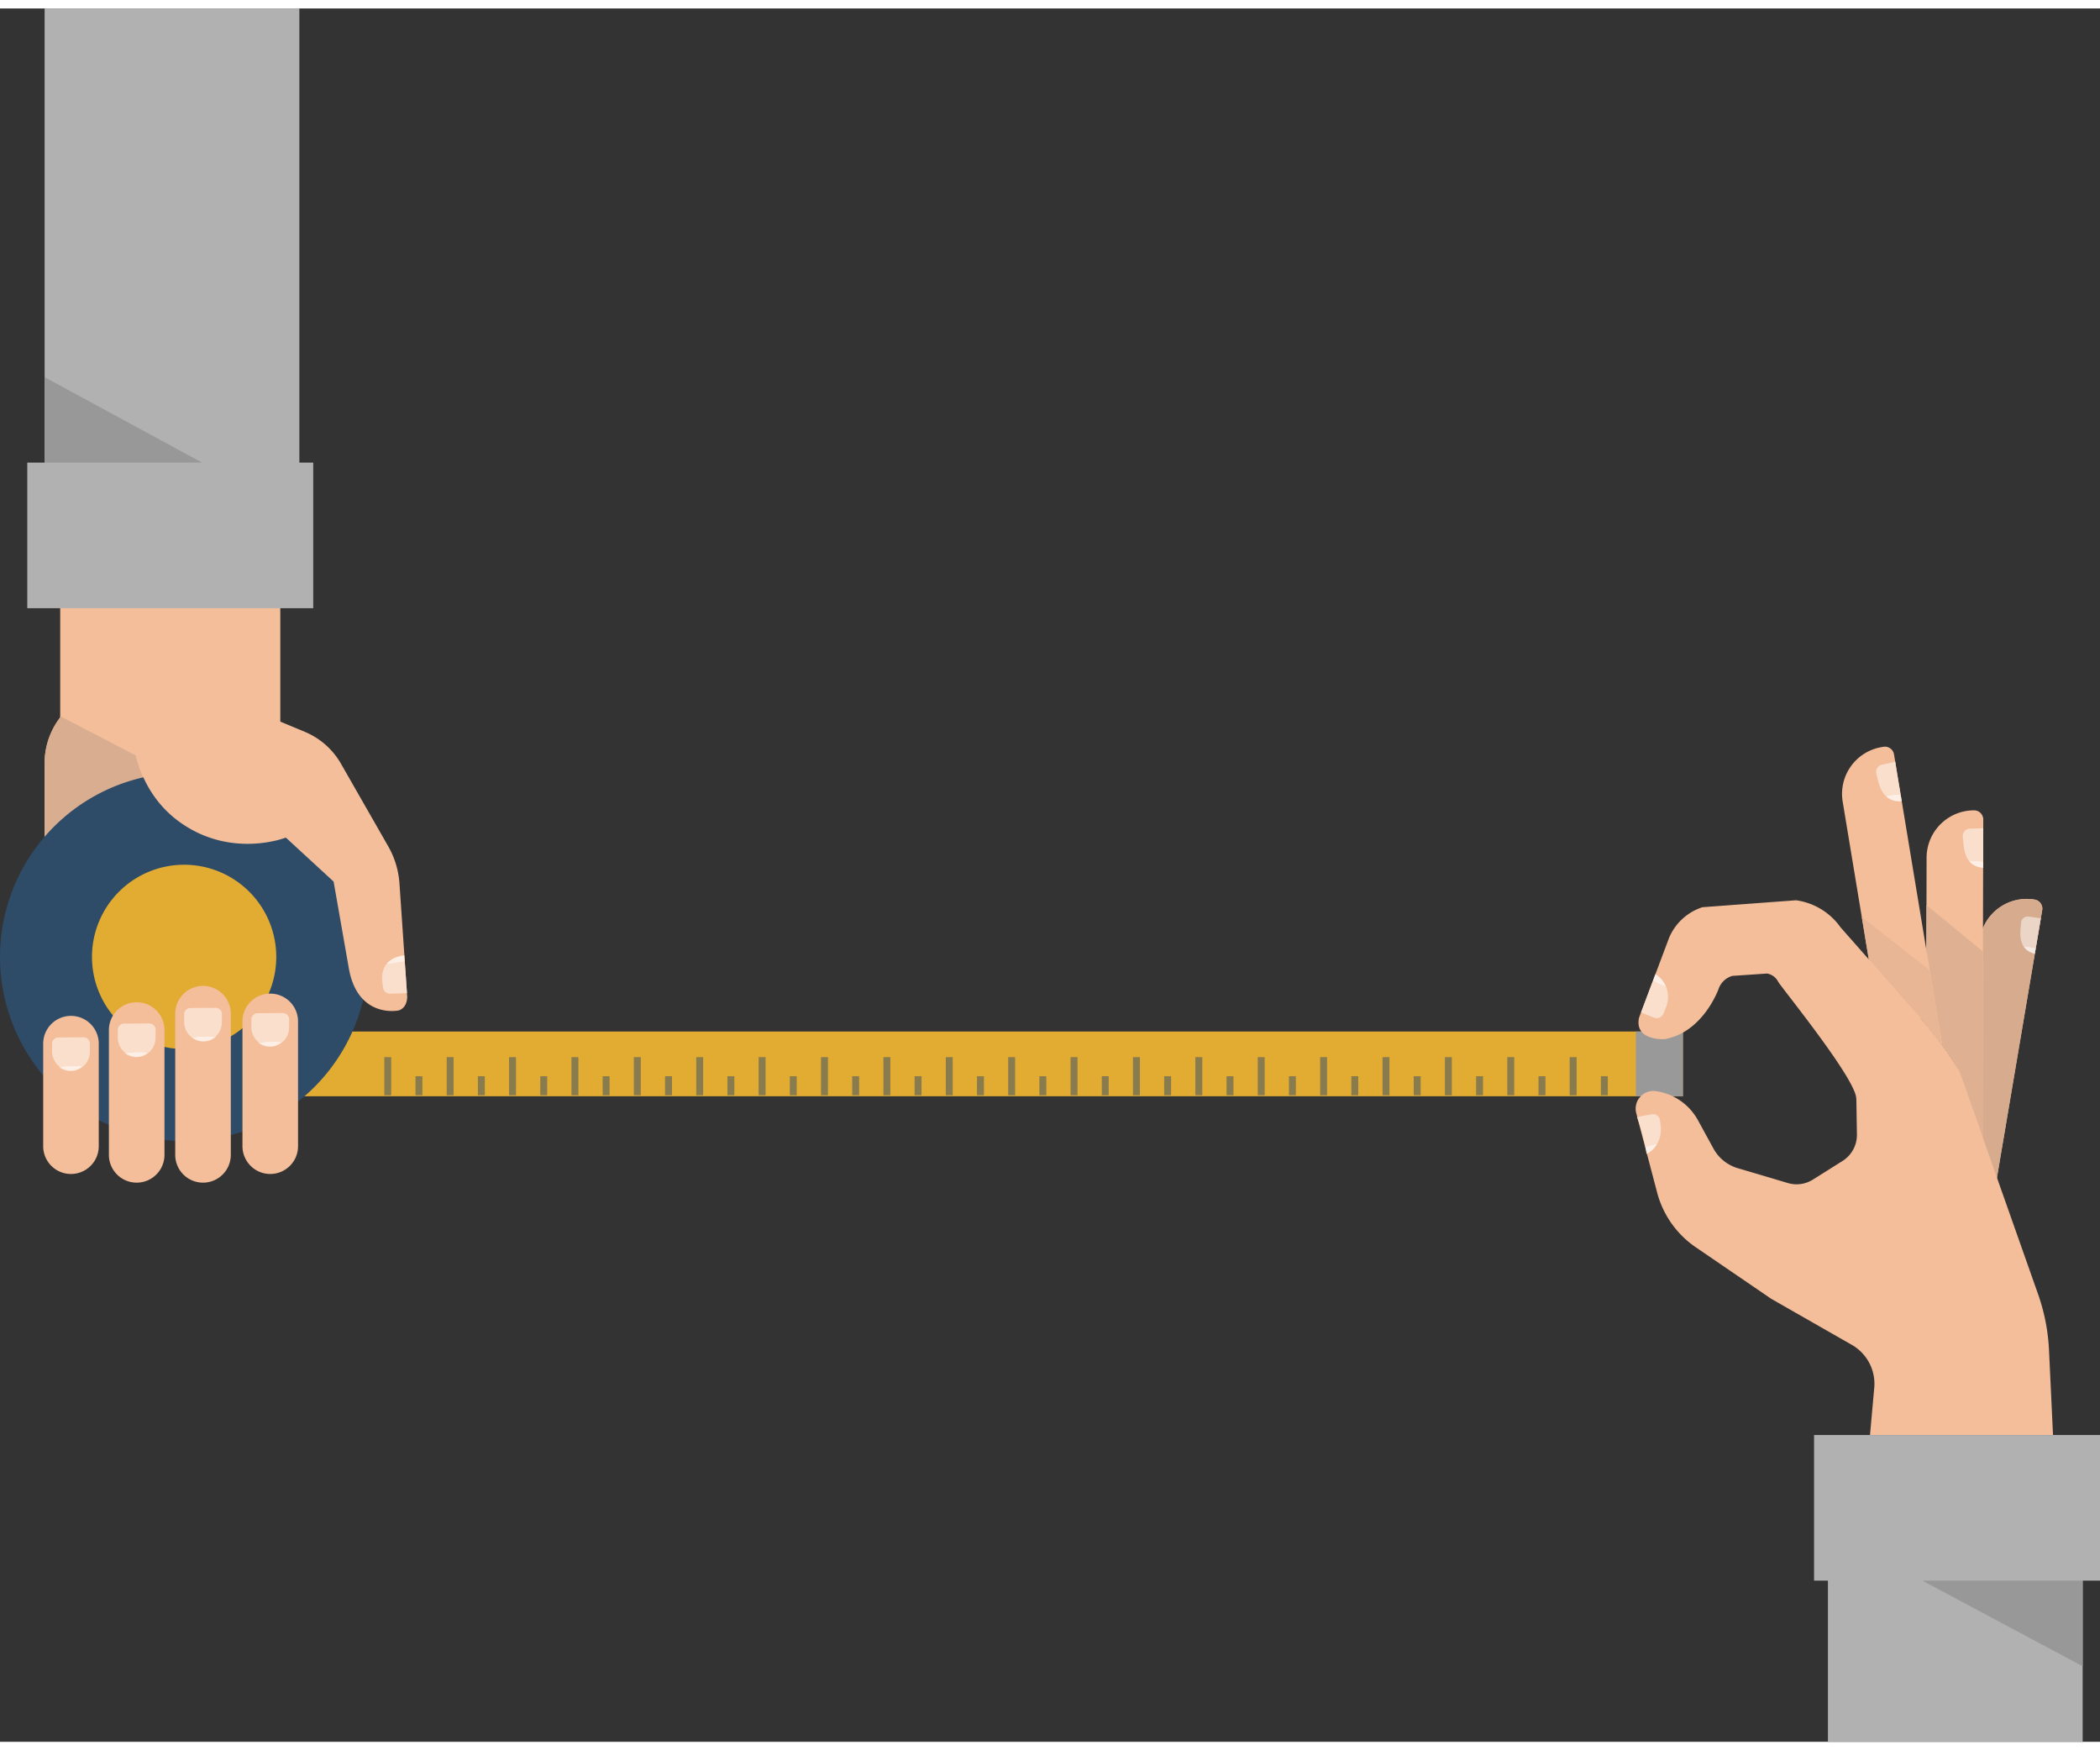 <!-- <svg xmlns="http://www.w3.org/2000/svg" width="1500" height="800" viewBox="0 0 1615.652 1333.329"> -->
<svg xmlns="http://www.w3.org/2000/svg" width="1200" height="1000" viewBox="0 0 1615.652 1333.329">
  <rect x="0" y="0" width="1615.652" height="1333.329" fill="#333333" stroke="none"/>
  <g id="g10" transform="translate(-136.344 1333.329)">
    <g id="g12">
      <g id="ruban">
        <path id="path26" d="M350.935-496.572H1431.1v-49.816H350.935Z" fill="#e2ac33"/>
        <path id="path32" d="M1431.1-546.388h-36.16v49.816h36.16v-49.816" fill="#999"/>
        <path id="path34" d="M432-497.331h5.333v-29.333H432Z" fill="#887b4e"/>
        <path id="path36" d="M480-497.331h5.333v-29.333H480Z" fill="#887b4e"/>
        <path id="path38" d="M528-497.331h5.333v-29.333H528Z" fill="#887b4e"/>
        <path id="path40" d="M576-497.331h5.333v-29.333H576Z" fill="#887b4e"/>
        <path id="path42" d="M624-497.331h5.333v-29.333H624Z" fill="#887b4e"/>
        <path id="path44" d="M672-497.331h5.333v-29.333H672Z" fill="#887b4e"/>
        <path id="path46" d="M720-497.331h5.333v-29.333H720Z" fill="#887b4e"/>
        <path id="path48" d="M768-497.331h5.333v-29.333H768Z" fill="#887b4e"/>
        <path id="path50" d="M816-497.331h5.333v-29.333H816Z" fill="#887b4e"/>
        <path id="path52" d="M864-497.331h5.333v-29.333H864Z" fill="#887b4e"/>
        <path id="path54" d="M912-497.331h5.333v-29.333H912Z" fill="#887b4e"/>
        <path id="path56" d="M960-497.331h5.333v-29.333H960Z" fill="#887b4e"/>
        <path id="path58" d="M1008-497.331h5.333v-29.333H1008Z" fill="#887b4e"/>
        <path id="path60" d="M1056-497.331h5.333v-29.333H1056Z" fill="#887b4e"/>
        <path id="path62" d="M1104-497.331h5.333v-29.333H1104Z" fill="#887b4e"/>
        <path id="path64" d="M1152-497.331h5.333v-29.333H1152Z" fill="#887b4e"/>
        <path id="path66" d="M1200-497.331h5.333v-29.333H1200Z" fill="#887b4e"/>
        <path id="path68" d="M1248-497.331h5.333v-29.333H1248Z" fill="#887b4e"/>
        <path id="path70" d="M1296-497.331h5.333v-29.333H1296Z" fill="#887b4e"/>
        <path id="path72" d="M1344-497.331h5.333v-29.333H1344Z" fill="#887b4e"/>
        <path id="path74" d="M456-497.331h5.333V-512H456Z" fill="#887b4e"/>
        <path id="path76" d="M504-497.331h5.333V-512H504Z" fill="#887b4e"/>
        <path id="path78" d="M552-497.331h5.333V-512H552Z" fill="#887b4e"/>
        <path id="path80" d="M600-497.331h5.333V-512H600Z" fill="#887b4e"/>
        <path id="path82" d="M648-497.331h5.333V-512H648Z" fill="#887b4e"/>
        <path id="path84" d="M696-497.331h5.333V-512H696Z" fill="#887b4e"/>
        <path id="path86" d="M744-497.331h5.333V-512H744Z" fill="#887b4e"/>
        <path id="path88" d="M792-497.331h5.333V-512H792Z" fill="#887b4e"/>
        <path id="path90" d="M840-497.331h5.333V-512H840Z" fill="#887b4e"/>
        <path id="path92" d="M888-497.331h5.333V-512H888Z" fill="#887b4e"/>
        <path id="path94" d="M936-497.331h5.333V-512H936Z" fill="#887b4e"/>
        <path id="path96" d="M984-497.331h5.333V-512H984Z" fill="#887b4e"/>
        <path id="path98" d="M1032-497.331h5.333V-512H1032Z" fill="#887b4e"/>
        <path id="path100" d="M1080-497.331h5.333V-512H1080Z" fill="#887b4e"/>
        <path id="path102" d="M1128-497.331h5.333V-512H1128Z" fill="#887b4e"/>
        <path id="path104" d="M1176-497.331h5.333V-512H1176Z" fill="#887b4e"/>
        <path id="path106" d="M1224-497.331h5.333V-512H1224Z" fill="#887b4e"/>
        <path id="path108" d="M1272-497.331h5.333V-512H1272Z" fill="#887b4e"/>
        <path id="path110" d="M1320-497.331h5.333V-512H1320Z" fill="#887b4e"/>
        <path id="path112" d="M1368-497.331h5.333V-512H1368Z" fill="#887b4e"/>
      </g>
      <g id="main_gauche">
        <path id="path16" d="M366.666-574.664h-196V-751.709a59.318,59.318,0,0,1,.253-6.547,57.761,57.761,0,0,1,11.747-29.733v-86.674H352v90.008l14.667,13.007v196.985" fill="#f4be9a"/>
        <path id="path18" d="M170.666-751.709h0v0m.117-5c.035-.515.079-1.029.136-1.541a57.834,57.834,0,0,1,11.513-29.436,57.834,57.834,0,0,0-11.513,29.434c-.057.513-.1,1.028-.136,1.543" fill="#dab297"/>
        <path id="path20" d="M170.666-696.222v-55.6c0-1.64.011-3.272.117-4.892.035-.515.079-1.029.136-1.543a57.834,57.834,0,0,1,11.513-29.435l.233-.3v-.96L240.8-758.733a96.764,96.764,0,0,0,5.812,16.791,141.625,141.625,0,0,0-75.95,45.72" fill="#d9ad8f"/>
        <path id="path22" d="M377.332-872h-220V-984h13.333v-349.332h196V-984h10.667v112" fill="#b1b1b1"/>
        <path id="path24" d="M291.821-984H170.666v-65.712L291.821-984" fill="#989898"/>
        <path id="path28" d="M419.658-603.773A141.656,141.656,0,0,1,278-462.118,141.656,141.656,0,0,1,136.344-603.773,141.656,141.656,0,0,1,278-745.43,141.657,141.657,0,0,1,419.658-603.773" fill="#2e4b68"/>
        <path id="path30" d="M348.89-603.773A70.89,70.89,0,0,1,278-532.884a70.89,70.89,0,0,1-70.89-70.889A70.89,70.89,0,0,1,278-674.664a70.89,70.89,0,0,1,70.889,70.891" fill="#e2ac33"/>
        <path id="path114" d="M356.26-695.554s-41.443,16.437-81.041-11.5c-35.231-24.856-36.675-65.689-36.675-65.689l62.019-33.421,70.3,29.263a57.506,57.506,0,0,1,27.815,24.533l36.349,63.528a66.679,66.679,0,0,1,8.648,28.563l5.975,87.418c-.257,4.817-2.048,8.507-6.149,10.156-1.092.44-31.963,6.26-38.769-32.237l-11.721-66.769L356.26-695.554" fill="#f4be9a"/>
        <path id="path116" d="M449.311-577.792l-.871-12.752c.333,4.436.64,8.632.871,12.752" fill="#fffaf1"/>
        <path id="path118" d="M436.379-575.469a5.4,5.4,0,0,1-5.359-4.769l-.513-4.3c-.644-5.285.324-9.979,3.064-13.555,2.761-3.629,7.309-6.1,13.82-6.92.108,1.629.229,3.223.329,4.767.241,3.389.487,6.605.72,9.7l.871,12.752q.054.952.1,1.9l-12.453.389a5.356,5.356,0,0,1-.581.032m11.012-29.545c-6.511.817-11.059,3.291-13.82,6.92,5.412-.653,10.727-1.54,14.149-2.153-.1-1.544-.221-3.137-.329-4.767" fill="#fadfcd"/>
        <path id="path120" d="M433.571-598.095c2.761-3.629,7.309-6.1,13.82-6.92.108,1.629.229,3.223.329,4.767-3.423.613-8.737,1.5-14.149,2.153" fill="#fdefe6"/>
        <path id="path122" d="M322.891-458.16v-96a21.378,21.378,0,0,1,21.377-21.377,21.378,21.378,0,0,1,21.377,21.377v96a21.377,21.377,0,0,1-21.377,21.376,21.377,21.377,0,0,1-21.377-21.376" fill="#f4be9a"/>
        <path id="path124" d="M346.966-535.036l.124-.028a14.127,14.127,0,0,0,6.068-3.171,58.774,58.774,0,0,0-7.045-.408c-1.451,0-2.941.048-4.457.148-2.065.143-4.075.368-5.993.68a15.244,15.244,0,0,1-5.932-12.219l.051-5.652a4.728,4.728,0,0,1,4.641-4.755l19.548-.152h.036a4.884,4.884,0,0,1,4.8,4.976l-.056,6.231A14.579,14.579,0,0,1,347.731-535.2c-.252.061-.508.115-.765.16" fill="#fadfcd"/>
        <path id="path126" d="M343.762-534.681l-.281,0a14.274,14.274,0,0,1-8.464-3.021l.645-.109a14.367,14.367,0,0,0,8.456,3l.323,0a14.225,14.225,0,0,0,2.525-.223,14.261,14.261,0,0,1-3.2.355" fill="#fadfcd"/>
        <path id="path128" d="M344.441-534.813l-.323,0a14.367,14.367,0,0,1-8.456-3c1.919-.312,3.928-.537,5.993-.68,1.516-.1,3.007-.148,4.457-.148a58.774,58.774,0,0,1,7.045.408,14.126,14.126,0,0,1-6.068,3.171l-.124.028a14.219,14.219,0,0,1-2.525.223" fill="#fdefe6"/>
        <path id="path130" d="M271.163-451.494V-560.072a21.377,21.377,0,0,1,21.377-21.377,21.377,21.377,0,0,1,21.377,21.377v108.578a21.378,21.378,0,0,1-21.377,21.377,21.378,21.378,0,0,1-21.377-21.377" fill="#f4be9a"/>
        <path id="path132" d="M288.737-539.376A15.112,15.112,0,0,1,278-554.033l.052-5.652a4.728,4.728,0,0,1,4.641-4.755l19.548-.152h.036a4.884,4.884,0,0,1,4.8,4.976l-.056,6.231a14.811,14.811,0,0,1-5.037,11.092,59.144,59.144,0,0,0-6.537-.349c-1.452,0-2.944.048-4.461.149a63.751,63.751,0,0,0-6.639.788,14.329,14.329,0,0,0,4.387,2.329" fill="#fadfcd"/>
        <path id="path134" d="M293.1-538.681l-.285,0a14.211,14.211,0,0,1-4.077-.692,14.216,14.216,0,0,0,3.653.56l.327,0A14.048,14.048,0,0,0,296-539.2a14.127,14.127,0,0,0,5.985-3.1l.5.059a14.127,14.127,0,0,1-6.068,3.171,14.232,14.232,0,0,1-3.324.383" fill="#fadfcd"/>
        <path id="path136" d="M292.717-538.813l-.327,0a14.216,14.216,0,0,1-3.653-.56,14.33,14.33,0,0,1-4.387-2.329,63.734,63.734,0,0,1,6.639-.788c1.517-.1,3.009-.149,4.461-.149a59.13,59.13,0,0,1,6.537.349A14.127,14.127,0,0,1,296-539.2a14.052,14.052,0,0,1-3.285.383" fill="#fdefe6"/>
        <path id="path138" d="M220.126-451.494v-96A21.378,21.378,0,0,1,241.5-568.872a21.377,21.377,0,0,1,21.379,21.379v96A21.378,21.378,0,0,1,241.5-430.116a21.379,21.379,0,0,1-21.377-21.377" fill="#f4be9a"/>
        <path id="path140" d="M244.725-527.14a14.116,14.116,0,0,0,5.765-3.095,58.677,58.677,0,0,0-7.041-.408c-1.452,0-2.943.048-4.46.149-2.095.143-4.132.372-6.075.692a15.241,15.241,0,0,1-5.949-12.232l.052-5.651a4.727,4.727,0,0,1,4.641-4.756l19.547-.151h.037a4.884,4.884,0,0,1,4.8,4.975l-.057,6.231A14.577,14.577,0,0,1,244.966-527.2c-.08.02-.16.039-.241.056" fill="#fadfcd"/>
        <path id="path142" d="M241.094-526.681c-.093,0-.187,0-.281,0a14.27,14.27,0,0,1-8.463-3.021l.564-.1a14.359,14.359,0,0,0,8.44,2.984c.109,0,.217,0,.327,0a14.138,14.138,0,0,0,3.044-.327q-.15.04-.3.076a14.3,14.3,0,0,1-3.331.383" fill="#fadfcd"/>
        <path id="path144" d="M241.681-526.813c-.109,0-.217,0-.327,0a14.36,14.36,0,0,1-8.44-2.984c1.943-.32,3.98-.549,6.075-.692,1.517-.1,3.008-.149,4.46-.149a58.678,58.678,0,0,1,7.041.408,14.116,14.116,0,0,1-5.765,3.095,14.135,14.135,0,0,1-3.044.327" fill="#fdefe6"/>
        <path id="path146" d="M169.572-458.16v-78.868a21.378,21.378,0,0,1,21.377-21.379h0a21.378,21.378,0,0,1,21.377,21.379v78.868a21.377,21.377,0,0,1-21.377,21.376h0a21.377,21.377,0,0,1-21.377-21.376" fill="#f4be9a"/>
        <path id="path148" d="M193.589-516.359l.169-.039a14.13,14.13,0,0,0,6.067-3.171,58.729,58.729,0,0,0-7.043-.408c-1.452,0-2.943.048-4.46.149-2.063.14-4.068.365-5.983.677a15.248,15.248,0,0,1-5.931-12.217l.052-5.651a4.727,4.727,0,0,1,4.641-4.756l19.547-.151h.037a4.885,4.885,0,0,1,4.8,4.976l-.056,6.231a14.581,14.581,0,0,1-11.023,14.191c-.271.064-.544.121-.821.169" fill="#fadfcd"/>
        <path id="path150" d="M190.429-516.015c-.093,0-.188,0-.281,0a14.271,14.271,0,0,1-8.464-3.021c.217-.037.436-.075.656-.111a14.361,14.361,0,0,0,8.459,3c.108,0,.215,0,.323,0a14.226,14.226,0,0,0,2.468-.212,14.264,14.264,0,0,1-3.16.344" fill="#fadfcd"/>
        <path id="path152" d="M191.121-516.147c-.108,0-.215,0-.323,0a14.361,14.361,0,0,1-8.459-3c1.915-.312,3.92-.537,5.983-.677,1.517-.1,3.008-.149,4.46-.149a58.73,58.73,0,0,1,7.043.408,14.129,14.129,0,0,1-6.067,3.171l-.169.039a14.226,14.226,0,0,1-2.468.212" fill="#fdefe6"/>
      </g>
      <g id="main_droite">
        <path id="path154" d="M1659.7-618.21l-.027.151-17.08,99.953c.32.5.627,1.009.947,1.513l18.093,58.149,10.04,30.609,35.853-211.877a7.046,7.046,0,0,0-5.76-8.144,36.5,36.5,0,0,0-39.8,21.869,36.38,36.38,0,0,0-2.267,7.776" fill="#f4be9a"/>
        <path id="path156" d="M1659.7-618.21l-.027.151-1.24,7.228-15.84,92.725c.32.5.627,1.009.947,1.513l18.093,58.149,10.04,30.609,35.853-211.877a7.046,7.046,0,0,0-5.76-8.144A36.467,36.467,0,0,0,1659.7-618.21" fill="#d6ab8e"/>
        <path id="path158" d="M1703.076-613.37l2.547-15.039c-.84,5.009-1.667,10.065-2.547,15.039" fill="#fffaf1"/>
        <path id="path160" d="M1702.556-610.477a57.872,57.872,0,0,0-9.427-1.468h0c-2.24-3.5-2.72-8.3-2.213-14.056l.36-4.116a5.149,5.149,0,0,1,5.133-4.712c.133,0,.267,0,.4.015l9.667,1.325c-.293,1.685-.573,3.38-.853,5.08l-2.547,15.039q-.26,1.452-.52,2.893h0" fill="#ebd5c7"/>
        <path id="path162" d="M1619.129-686.368a36.985,36.985,0,0,0-.547,6.229l-.08,36.565-.093,34.519-.133,57.448q6.38,7.656,12.24,15.7,6.36,8.68,12.08,17.8c.32.5.627,1.009.947,1.513l18.093,58.149.307-149.52.027-18.023.213-83.445a7.052,7.052,0,0,0-7.04-7.077,36.492,36.492,0,0,0-36.013,30.141" fill="#f4be9a"/>
        <path id="path164" d="M1662.129-677.124h-.027l.027-11.556v11.557h0m.04-24.8v-.86h0v.86" fill="#fffaf1"/>
        <path id="path166" d="M1662.1-677.125c-1.747-.179-4.053-.344-6.52-.344-1.347,0-2.747.049-4.133.175h0c-2.827-3.368-4.12-8.279-4.547-14.3l-.494-4.827a5.584,5.584,0,0,1,5.12-5.975l10.64-.4v.86c-.04,4.309-.04,8.784-.04,13.247l-.027,11.556" fill="#fadfcd"/>
        <path id="path168" d="M1661.649-465.3l-18.08-51.227-.027-.068c-.04-.068-.08-.135-.12-.2q-6.1-9.8-12.907-19.123l-9.547-57.7v0l-2.56-15.419.093-34.532,39.933,32.741,3.507,2.868-.293,142.665" fill="#dfb192"/>
        <path id="path170" d="M1554.023-723.228l22.6,136.516,38.44,31.3c1.08,1.255,2.147,2.521,3.213,3.8q6.38,7.656,12.24,15.7l-12.107-73.148-24.893-150.522a7.086,7.086,0,0,0-8.133-5.809l-1.333.227a36.477,36.477,0,0,0-30.027,41.932" fill="#f4be9a"/>
        <path id="path172" d="M1570.37-624.517l-1.627-9.825v0l1.627,9.821" fill="#efd7c1"/>
        <path id="path174" d="M1630.516-535.917h0l-9.547-57.705v0l9.547,57.7" fill="#dbaf90"/>
        <path id="path176" d="M1630.516-535.917q-7.34-10.048-15.453-19.493l-40.933-46.435-3.76-22.672-1.627-9.821,49.64,38.7,2.587,2.02,9.547,57.705" fill="#e8b695"/>
        <path id="path178" d="M1701.8-606.208c-4.173-1.067-6.947-3.009-8.667-5.737a57.872,57.872,0,0,1,9.427,1.468c-.227,1.431-.493,2.857-.76,4.269" fill="#f5eae3"/>
        <path id="path180" d="M1662.089-672.278h0l.013-4.847h.027c-.013,1.64-.027,3.263-.04,4.845" fill="#fffdf8"/>
        <path id="path182" d="M1662.089-672.278c-4.853-.429-8.28-2.192-10.64-5.016,1.387-.125,2.787-.175,4.133-.175,2.467,0,4.773.165,6.52.344l-.013,4.847" fill="#fdefe6"/>
        <path id="path184" d="M1578.316-272.318a34.479,34.479,0,0,0-17.24-33.013l-62.093-35.48-58.053-39.653a73.608,73.608,0,0,1-29.653-42.027l-16.08-61.093a13.6,13.6,0,0,1,15-16.933,43.866,43.866,0,0,1,18.893,7.32,43.968,43.968,0,0,1,13.573,15.04l11.973,21.867a31.444,31.444,0,0,0,18.653,15.04l38.547,11.427a23.55,23.55,0,0,0,19.28-2.653l22.84-14.36a23.637,23.637,0,0,0,11.027-20.359l-.44-27.388-.08.093c.693-14.4-58.187-86.48-60.146-90.293a11.673,11.673,0,0,0-8.453-6.187l-26.707,1.8a15.817,15.817,0,0,0-10.587,10s-11.88,33.533-41.6,38.68c0,0-23.427,1.453-19.613-16.533l12.6-33.467,10.427-27.72A41.681,41.681,0,0,1,1446.17-642l71.92-5.333a50.266,50.266,0,0,1,34.293,20.813l62.68,71.107a311.93,311.93,0,0,1,28.48,38.813L1704.3-344.5a150.976,150.976,0,0,1,8.467,43.227l3.08,65.28h-140.8l3.267-36.32" fill="#f4be9a"/>
        <path id="path186" d="M1407.37-583.635c1.493-3.943,2.56-6.805,2.587-6.855v0h0v0c-.013.029-.067.159-.134.365l-2.453,6.489" fill="#fffaf1"/>
        <path id="path188" d="M1410.943-556.681a5.627,5.627,0,0,1-2.067-.4l-10-3.953c1.12-3,5.587-14.876,8.493-22.6l2.453-6.489c-.307.824-1.08,2.868-1.72,4.577,1.32,1.068,5.16,2.959,10.147,4.968a20.647,20.647,0,0,0-8.293-9.908h0a20.647,20.647,0,0,1,8.293,9.908,21.455,21.455,0,0,1-.413,16.279l-1.707,4.148a5.6,5.6,0,0,1-5.187,3.471" fill="#fadfcd"/>
        <path id="path190" d="M1409.823-590.124c.067-.207.12-.336.134-.365v0l-.134.363" fill="#fffdf8"/>
        <path id="path192" d="M1418.25-580.579c-4.987-2.009-8.827-3.9-10.147-4.968.64-1.709,1.413-3.753,1.72-4.577l.133-.363a20.648,20.648,0,0,1,8.293,9.908" fill="#fdefe6"/>
        <path id="path194" d="M1594.569-753.216l-.107-.653.013,0c.027.219.053.437.093.656" fill="#fffaf1"/>
        <path id="path196" d="M1599.436-723.574c-.267-1.687-.547-3.4-.853-5.181a48.106,48.106,0,0,0-11.293,1.347h0c-2.973-2.875-4.92-7.239-6.24-12.672l-1.146-4.729a5.591,5.591,0,0,1,4.053-6.736l10.506-2.323.107.653c1.2,8.2,2.733,16.683,4.013,24.46.307,1.779.587,3.495.853,5.181h0" fill="#fadfcd"/>
        <path id="path198" d="M1597.676-723.5a14.213,14.213,0,0,1-10.387-3.9,48.106,48.106,0,0,1,11.293-1.347c.307,1.779.587,3.495.853,5.181q-.9.07-1.76.069" fill="#fdefe6"/>
        <path id="path200" d="M1403.143-452.268c-.16-.928-.293-1.851-.44-2.788l.227.841c.12.635.227,1.264.333,1.887l-.12.06" fill="#fffaf1"/>
        <path id="path202" d="M1402.93-454.215l-.227-.841c-.133-.86-.28-1.731-.467-2.627.24,1.171.48,2.329.693,3.468" fill="#fadfcd"/>
        <path id="path204" d="M1396.477-478.724c-.2-.624-.413-1.253-.627-1.887l.12-.021.507,1.908" fill="#fffaf1"/>
        <path id="path206" d="M1409.263-457.007a22.168,22.168,0,0,0,2.107-3.123c-3.28.759-6.293,1.659-9.133,2.447h0a208.284,208.284,0,0,0-5.76-21.041l-.507-1.908,11.48-2.127a5.711,5.711,0,0,1,.707-.044,5.35,5.35,0,0,1,5.307,4.683l.533,4.291a22.455,22.455,0,0,1-2.547,13.556v.012a17.5,17.5,0,0,1-2.187,3.255" fill="#fadfcd"/>
        <path id="path208" d="M1403.29-452.194a.474.474,0,0,0-.027-.135c.053-.023.093-.047.146-.069l.027.129c-.053.025-.093.049-.146.075" fill="#fffaf1"/>
        <path id="path210" d="M1403.437-452.268l-.027-.129a18.969,18.969,0,0,0,5.854-4.609,17.671,17.671,0,0,1-5.827,4.739" fill="#fadfcd"/>
        <path id="path212" d="M1403.263-452.328c-.107-.623-.213-1.252-.333-1.887l.48,1.817c-.053.023-.093.047-.146.069" fill="#fffdf8"/>
        <path id="path214" d="M1403.41-452.4l-.48-1.817c-.213-1.139-.453-2.3-.693-3.468h0c2.84-.788,5.853-1.688,9.133-2.447a22.189,22.189,0,0,1-2.107,3.123,18.968,18.968,0,0,1-5.854,4.609" fill="#fdefe6"/>
        <path id="path216" d="M1532-236h220v112h-13.333V0h-196V-124H1532V-236" fill="#b1b1b1"/>
        <path id="path218" d="M1738.662-58.093,1615.263-124h123.4v65.906" fill="#989898"/>
      </g>
    </g>
  </g>
</svg>
